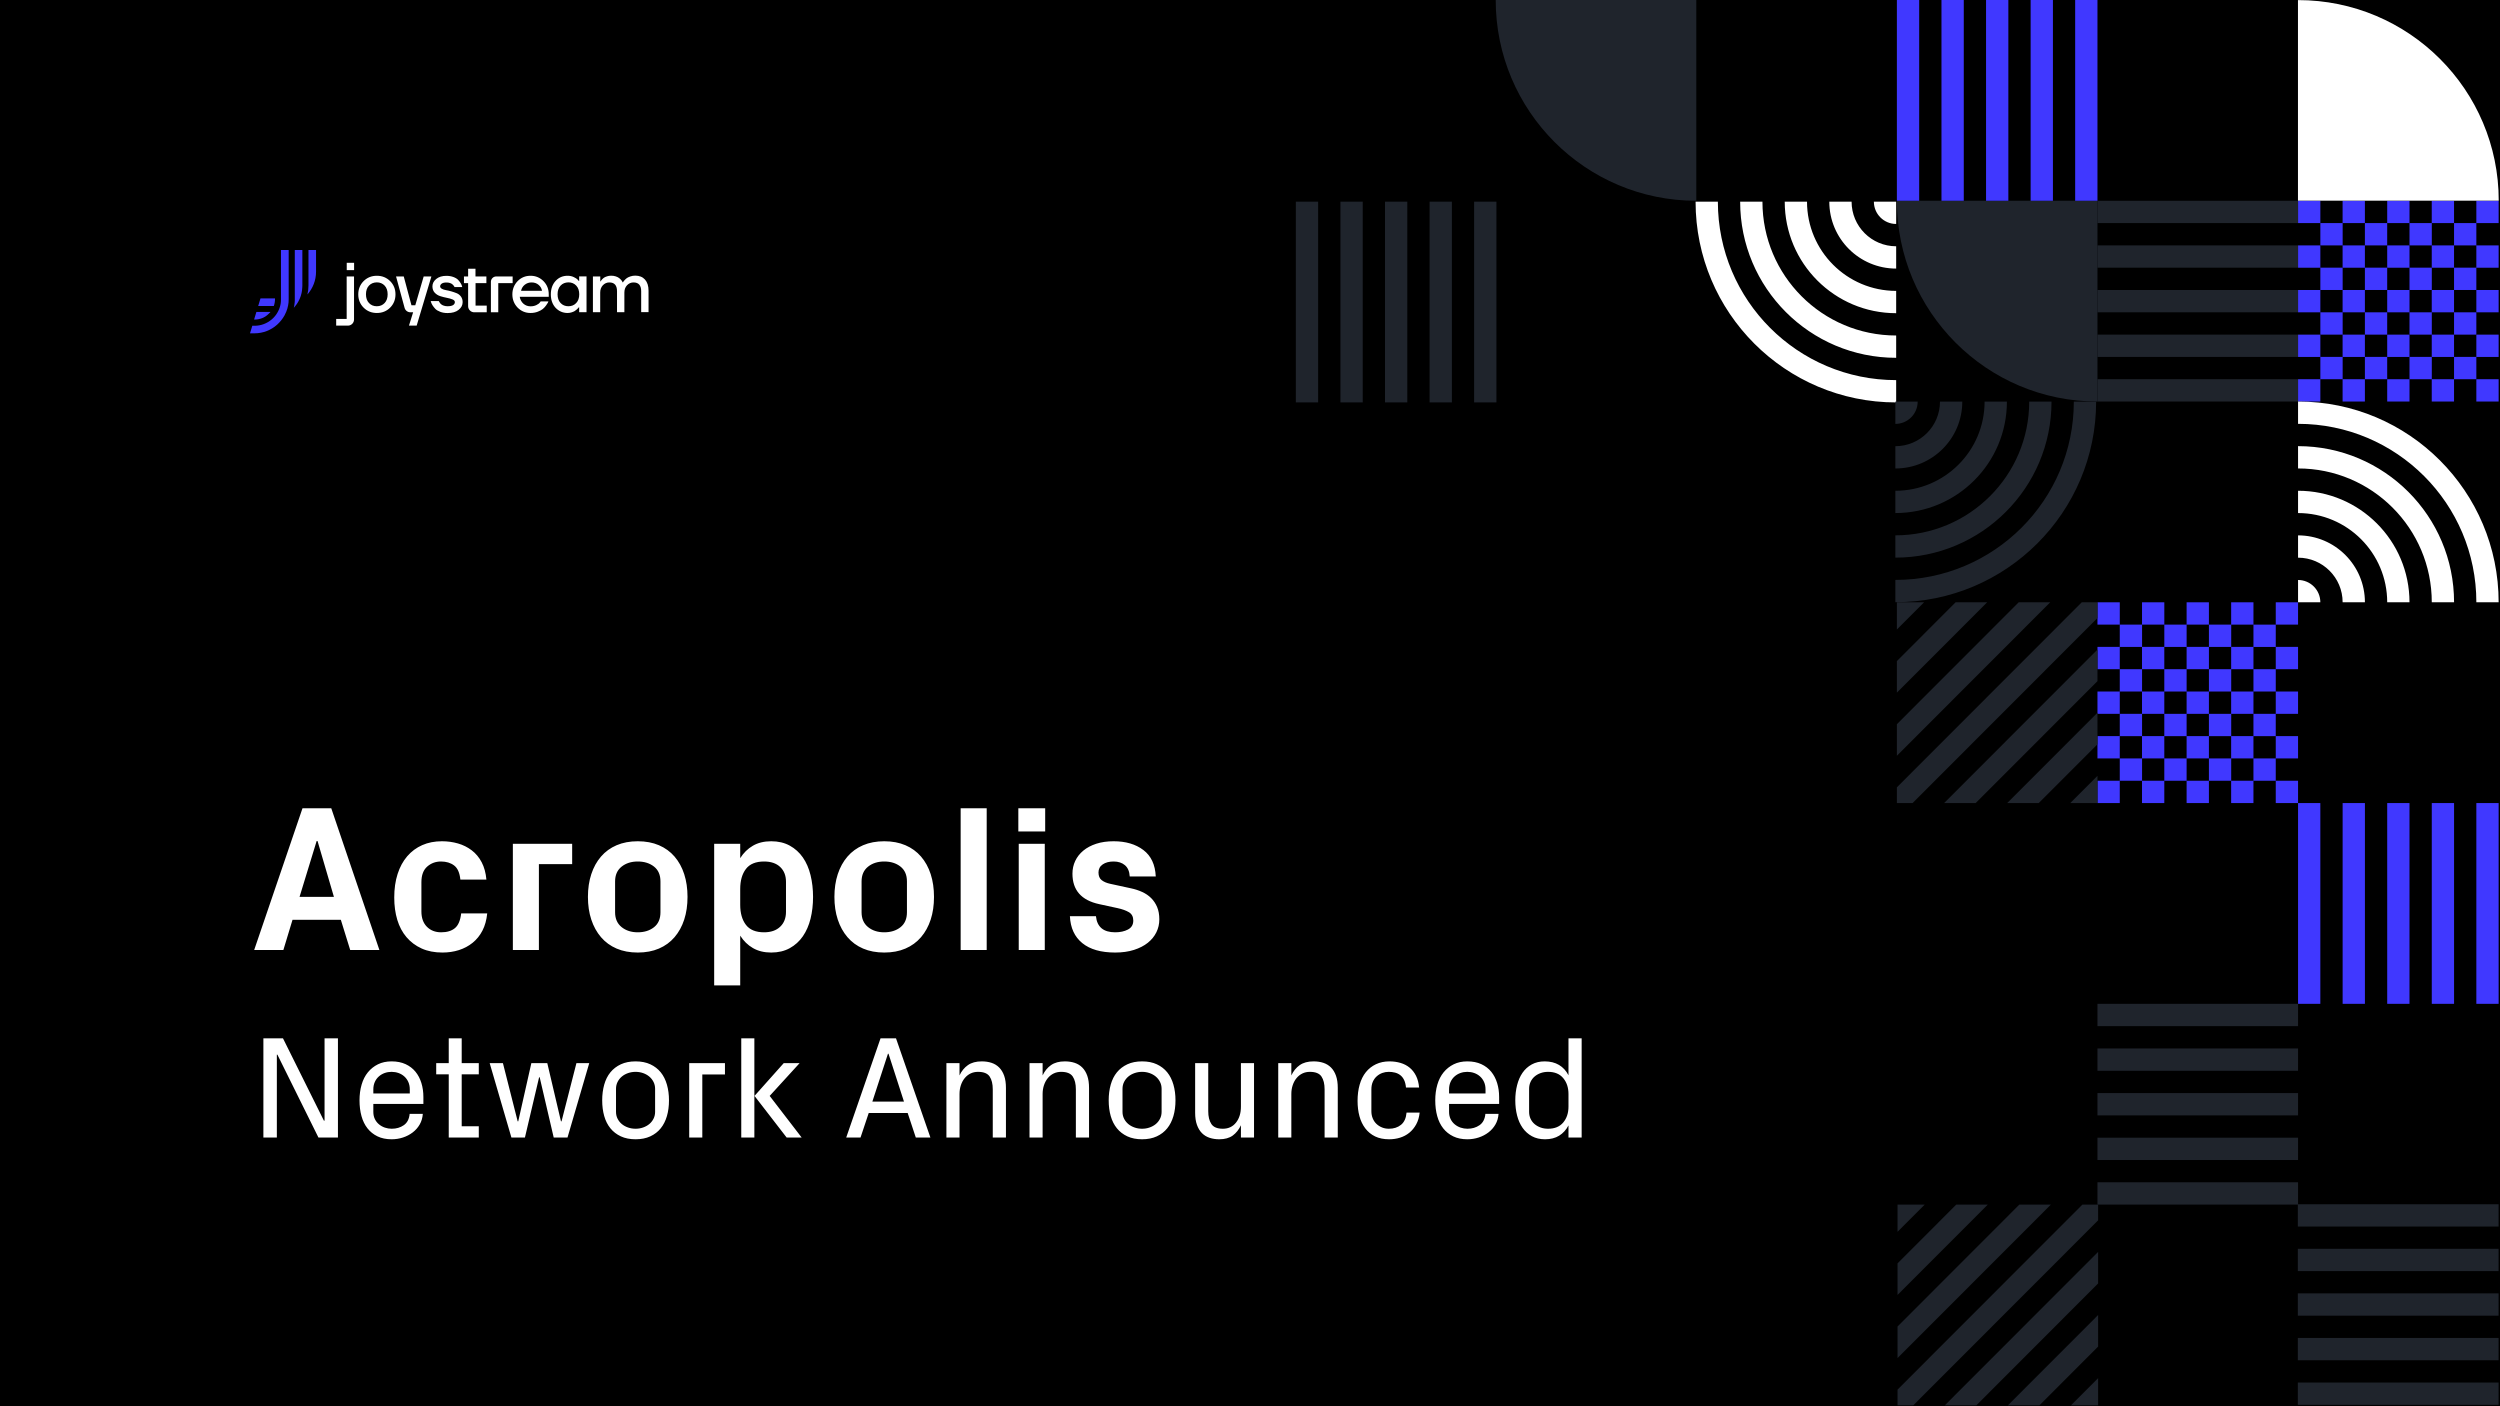 <svg xmlns="http://www.w3.org/2000/svg" width="1200" height="675" viewBox="0 0 1200 675">
  <g fill="none" fill-rule="evenodd">
    <path fill="#000" d="M0 0H1200V675H0z"/>
    <g transform="matrix(1 0 0 -1 622 675)">
      <path fill="#4038FF" fill-rule="nonzero" d="M491.769 482.265L481.066 482.265 481.066 492.978 491.769 492.978zM502.472 492.978L491.769 492.978 491.769 503.691 502.472 503.691zM513.149 482.265L502.446 482.265 502.446 492.978 513.149 492.978zM491.769 503.664L481.066 503.664 481.066 514.377 491.769 514.377z"/>
      <path fill="#4038FF" fill-rule="nonzero" d="M513.149 503.664L502.446 503.664 502.446 514.377 513.149 514.377zM523.852 492.978L513.149 492.978 513.149 503.691 523.852 503.691zM502.472 514.377L491.769 514.377 491.769 525.09 502.472 525.09zM491.769 525.09L481.066 525.09 481.066 535.803 491.769 535.803zM513.149 525.09L502.446 525.09 502.446 535.803 513.149 535.803zM523.852 514.377L513.149 514.377 513.149 525.09 523.852 525.09zM502.472 535.808L491.769 535.808 491.769 546.521 502.472 546.521zM491.769 546.494L481.066 546.494 481.066 557.207 491.769 557.207z"/>
      <path fill="#4038FF" fill-rule="nonzero" d="M513.149 546.494L502.446 546.494 502.446 557.207 513.149 557.207zM523.852 535.808L513.149 535.808 513.149 546.521 523.852 546.521zM502.472 557.207L491.769 557.207 491.769 567.92 502.472 567.92zM491.769 567.92L481.066 567.92 481.066 578.633 491.769 578.633zM513.149 567.92L502.446 567.92 502.446 578.633 513.149 578.633zM523.852 557.207L513.149 557.207 513.149 567.92 523.852 567.92zM534.561 482.265L523.858 482.265 523.858 492.978 534.561 492.978zM545.265 492.978L534.561 492.978 534.561 503.691 545.265 503.691zM555.941 482.265L545.238 482.265 545.238 492.978 555.941 492.978zM534.561 503.664L523.858 503.664 523.858 514.377 534.561 514.377z"/>
      <path fill="#4038FF" fill-rule="nonzero" d="M555.941 503.664L545.238 503.664 545.238 514.377 555.941 514.377zM566.645 492.978L555.941 492.978 555.941 503.691 566.645 503.691zM545.265 514.377L534.561 514.377 534.561 525.09 545.265 525.09zM534.561 525.09L523.858 525.09 523.858 535.803 534.561 535.803zM555.941 525.09L545.238 525.09 545.238 535.803 555.941 535.803zM566.645 514.377L555.941 514.377 555.941 525.09 566.645 525.09zM545.265 535.808L534.561 535.808 534.561 546.521 545.265 546.521zM534.561 546.494L523.858 546.494 523.858 557.207 534.561 557.207z"/>
      <path fill="#4038FF" fill-rule="nonzero" d="M555.941 546.494L545.238 546.494 545.238 557.207 555.941 557.207zM566.645 535.808L555.941 535.808 555.941 546.521 566.645 546.521zM545.265 557.207L534.561 557.207 534.561 567.92 545.265 567.92zM534.561 567.92L523.858 567.92 523.858 578.633 534.561 578.633zM555.941 567.92L545.238 567.92 545.238 578.633 555.941 578.633zM577.348 482.265L566.645 482.265 566.645 492.978 577.348 492.978zM577.348 503.664L566.645 503.664 566.645 514.377 577.348 514.377zM577.348 525.09L566.645 525.09 566.645 535.803 577.348 535.803zM577.348 546.494L566.645 546.494 566.645 557.207 577.348 557.207zM577.348 567.92L566.645 567.92 566.645 578.633 577.348 578.633zM566.645 557.207L555.941 557.207 555.941 567.92 566.645 567.92z"/>
      <path fill="#4038FF" d="M459.66 321.669L448.983 321.669 448.983 332.355 459.66 332.355 459.66 343.068 448.983 343.068 448.983 353.781 459.66 353.781 459.66 364.467 470.363 364.467 470.363 375.179 459.66 375.179 459.66 364.493 448.983 364.493 448.983 375.179 459.66 375.179 459.66 385.898 448.956 385.898 448.956 375.185 438.28 375.185 438.28 364.499 427.577 364.499 427.577 375.185 416.873 375.185 416.873 364.499 406.197 364.499 406.197 375.185 416.873 375.185 416.873 385.898 406.169 385.898 406.169 375.185 395.493 375.185 395.493 385.898 384.784 385.898 384.784 375.185 395.487 375.185 395.487 364.499 384.784 364.499 384.784 353.786 395.487 353.786 395.487 343.073 384.784 343.073 384.784 332.36 395.487 332.36 395.487 321.674 395.487 321.648 406.164 321.648 406.164 310.962 416.867 310.962 416.867 321.648 427.571 321.648 427.571 310.962 438.275 310.962 438.275 321.648 448.951 321.648 448.951 310.962 459.654 310.962 459.654 321.648 470.358 321.648 470.358 332.36 459.654 332.36 459.654 321.669 459.66 321.669zM395.487 321.643L395.487 310.956 384.784 310.956 384.784 321.669 395.487 321.669 395.487 321.643zM427.571 375.185L427.571 385.898 438.275 385.898 438.275 375.185 427.571 375.185zM459.66 353.786L459.66 343.073 470.363 343.073 470.363 353.786 459.66 353.786zM406.164 364.473L395.487 364.473 395.487 353.786 406.164 353.786 406.164 364.473zM406.191 310.956L406.191 300.243 416.867 300.243 416.867 310.956 427.571 310.956 427.571 300.243 438.275 300.243 438.275 310.956 448.978 310.956 448.978 300.243 459.654 300.243 459.654 310.956 470.358 310.956 470.358 300.243 459.654 300.243 459.654 289.53 448.951 289.53 448.951 300.243 438.275 300.243 438.275 289.53 427.571 289.53 427.571 300.243 416.867 300.243 416.867 289.53 406.164 289.53 406.164 300.243 395.487 300.243 395.487 289.53 384.784 289.53 384.784 300.243 395.487 300.243 395.487 310.956 406.191 310.956zM448.951 332.355L448.951 343.068 438.275 343.068 438.275 332.355 448.951 332.355zM427.571 332.355L427.571 321.669 438.275 321.669 438.275 332.355 427.571 332.355zM416.867 332.355L427.571 332.355 427.571 343.068 416.867 343.068 416.867 332.355zM416.867 332.355L406.191 332.355 406.191 321.669 416.867 321.669 416.867 332.355zM416.867 353.786L406.191 353.786 406.191 343.073 416.867 343.073 416.867 353.786zM427.571 353.786L427.571 364.473 416.867 364.473 416.867 353.786 427.571 353.786zM438.28 353.786L427.577 353.786 427.577 343.073 438.28 343.073 438.28 353.786zM438.28 353.786L448.956 353.786 448.956 364.473 438.28 364.473 438.28 353.786zM406.164 343.073L406.164 332.36 395.487 332.36 395.487 343.073 406.164 343.073zM481.066 375.185L470.363 375.185 470.363 385.898 481.066 385.898 481.066 375.185zM470.363 353.786L481.066 353.786 481.066 364.499 470.363 364.499 470.363 353.786zM481.066 332.355L470.363 332.355 470.363 343.068 481.066 343.068 481.066 332.355zM470.363 310.956L481.066 310.956 481.066 321.669 470.363 321.669 470.363 310.956zM470.363 289.53L481.066 289.53 481.066 300.243 470.363 300.243 470.363 289.53zM566.645 289.53L577.348 289.53 577.348 193.163 566.645 193.163 566.645 289.53zM555.952 289.53L545.254 289.53 545.254 193.163 555.952 193.163 555.952 289.53zM534.556 289.53L523.858 289.53 523.858 193.163 534.556 193.163 534.556 289.53zM502.462 289.53L513.16 289.53 513.16 193.163 502.462 193.163 502.462 289.53zM491.764 289.53L481.066 289.53 481.066 193.163 491.764 193.163 491.764 289.53z"/>
      <path fill="#1F242C" d="M481.066 492.978L481.066 482.265 384.784 482.265 384.784 492.978 481.066 492.978zM481.066 503.68L481.066 514.388 384.784 514.388 384.784 503.68 481.066 503.68zM481.066 525.095L481.066 535.803 384.784 535.803 384.784 525.095 481.066 525.095zM481.066 557.218L481.066 546.51 384.784 546.51 384.784 557.218 481.066 557.218zM481.066 567.925L481.066 578.633 384.784 578.633 384.784 567.925 481.066 567.925zM481.066 182.45L481.066 193.163 384.784 193.163 384.784 182.45 481.066 182.45zM481.066 150.322L481.066 139.61 384.784 139.61 384.784 150.322 481.066 150.322zM481.066 118.195L481.066 128.907 384.784 128.907 384.784 118.195 481.066 118.195zM481.066 96.796L481.066 107.509 384.784 107.509 384.784 96.796 481.066 96.796zM481.066 171.737L481.066 161.025 384.784 161.025 384.784 171.737 481.066 171.737z"/>
      <path fill="#FFF" d="M566.65,385.898 L577.348,385.898 C577.348,439.119 534.24,482.265 481.066,482.265 L481.066,471.558 C528.335,471.558 566.65,433.209 566.65,385.898 Z M545.254,385.898 L555.952,385.898 C555.952,427.293 522.424,460.85 481.066,460.85 L481.066,450.143 C516.514,450.143 545.254,421.377 545.254,385.898 Z M534.556,385.898 L523.858,385.898 C523.858,409.55 504.698,428.728 481.066,428.728 L481.066,439.435 C510.608,439.435 534.556,415.467 534.556,385.898 Z M502.462,385.898 L513.16,385.898 C513.16,403.64 498.792,418.02 481.066,418.02 L481.066,407.313 C492.882,407.313 502.462,397.724 502.462,385.898 Z M481.066,385.898 L491.764,385.898 C491.764,391.814 486.977,396.605 481.066,396.605 L481.066,385.898 Z"/>
      <path fill="#FFF" d="M277.462,481.837 L288.16,481.837 C288.16,535.058 245.052,578.204 191.878,578.204 L191.878,567.497 C239.147,567.497 277.462,529.148 277.462,481.837 Z M256.066,481.837 L266.764,481.837 C266.764,523.232 233.236,556.789 191.878,556.789 L191.878,546.082 C227.326,546.082 256.066,517.316 256.066,481.837 Z M245.368,481.837 L234.67,481.837 C234.67,505.489 215.51,524.667 191.878,524.667 L191.878,535.374 C221.421,535.374 245.368,511.406 245.368,481.837 Z M213.274,481.837 L223.972,481.837 C223.972,499.579 209.605,513.959 191.878,513.959 L191.878,503.252 C203.694,503.252 213.274,493.663 213.274,481.837 Z M191.878,481.837 L202.576,481.837 C202.576,487.753 197.789,492.544 191.878,492.544 L191.878,481.837 Z" transform="rotate(-180 240.019 530.02)"/>
      <path fill="#1F242C" d="M298.515,482.265 L287.817,482.265 C287.817,429.044 330.925,385.898 384.099,385.898 L384.099,396.605 C336.83,396.605 298.515,434.954 298.515,482.265 Z M319.911,482.265 L309.213,482.265 C309.213,440.87 342.741,407.313 384.099,407.313 L384.099,418.02 C348.651,418.02 319.911,446.786 319.911,482.265 Z M330.61,482.265 L341.308,482.265 C341.308,458.612 360.467,439.435 384.099,439.435 L384.099,428.728 C354.557,428.728 330.61,452.696 330.61,482.265 Z M362.703,482.265 L352.006,482.265 C352.006,464.522 366.373,450.143 384.099,450.143 L384.099,460.85 C372.283,460.85 362.703,470.439 362.703,482.265 Z M384.099,482.265 L373.401,482.265 C373.401,476.35 378.188,471.558 384.099,471.558 L384.099,482.265 Z" transform="rotate(90 335.958 434.082)"/>
      <path fill="#FFF" fill-rule="nonzero" d="M481.066,578.633 L481.066,675 L577.348,675 C577.348,621.779 534.24,578.633 481.066,578.633 Z" transform="rotate(90 529.207 626.816)"/>
      <path fill="#1F242C" fill-rule="nonzero" d="M95.939 675L192.221 675 192.221 578.633C139.047 578.633 95.939 621.779 95.939 675zM288.503 578.633L384.784 578.633 384.784 482.265C331.61 482.265 288.503 525.411 288.503 578.633z"/>
      <path fill="#4038FF" d="M299.206,675 L288.503,675 L288.503,578.633 L299.206,578.633 L299.206,675 Z M331.305,675 L342.008,675 L342.008,578.633 L331.305,578.633 L331.305,675 Z M363.404,675 L352.701,675 L352.701,578.633 L363.404,578.633 L363.404,675 Z M384.784,675 L374.081,675 L374.081,578.633 L384.784,578.633 L384.784,675 Z M309.909,675 L320.612,675 L320.612,578.633 L309.909,578.633 L309.909,675 Z"/>
      <path fill="#1F242C" d="M491.703,97 L481,97 L481,0.633 L491.703,0.633 L491.703,97 Z M523.803,97 L534.506,97 L534.506,0.633 L523.803,0.633 L523.803,97 Z M555.902,97 L545.199,97 L545.199,0.633 L555.902,0.633 L555.902,97 Z M577.282,97 L566.579,97 L566.579,0.633 L577.282,0.633 L577.282,97 Z M502.406,97 L513.11,97 L513.11,0.633 L502.406,0.633 L502.406,97 Z" transform="rotate(90 529.14 48.816)"/>
      <path fill="#1F242C" d="M10.703 578.204L0 578.204 0 481.837 10.703 481.837 10.703 578.204zM42.803 578.204L53.506 578.204 53.506 481.837 42.803 481.837 42.803 578.204zM74.902 578.204L64.199 578.204 64.199 481.837 74.902 481.837 74.902 578.204zM96.282 578.204L85.579 578.204 85.579 481.837 96.282 481.837 96.282 578.204zM21.406 578.204L32.11 578.204 32.11 481.837 21.406 481.837 21.406 578.204zM384.784 378.349L384.784 385.898 377.242 385.898 288.503 297.08 288.503 289.53 296.044 289.53 384.784 378.349zM288.503 312.23L288.503 327.382 346.967 385.898 362.104 385.898 288.503 312.23zM288.503 357.683L288.503 342.533 331.829 385.898 316.691 385.898 288.503 357.683zM288.503 385.898L301.554 385.898 288.503 372.835 288.503 385.898zM311.182 289.53L326.32 289.53 384.784 348.046 384.784 363.198 311.182 289.53zM356.595 289.53L341.457 289.53 384.784 332.896 384.784 317.745 356.595 289.53zM384.784 302.594L371.732 289.53 384.784 289.53 384.784 302.594zM385.099 89.247L385.099 96.796 377.557 96.796 288.817 7.978 288.817.428 296.359.428 385.099 89.247zM288.817 23.128L288.817 38.28 347.282 96.796 362.419 96.796 288.817 23.128zM288.817 68.581L288.817 53.43 332.144 96.796 317.006 96.796 288.817 68.581zM288.817 96.796L301.868 96.796 288.817 83.733 288.817 96.796zM311.497.428L326.634.428 385.099 58.944 385.099 74.096 311.497.428zM356.91.428L341.772.428 385.099 43.794 385.099 28.643 356.91.428zM385.099 13.491L372.047.428 385.099.428 385.099 13.491z"/>
    </g>
    <path fill="#FFF" d="M305.083,509.462 C307.795,509.462 310.153,509.929 312.158,510.863 C314.163,511.798 315.827,513.079 317.148,514.708 C318.47,516.338 319.461,518.309 320.122,520.622 C320.783,522.934 321.113,525.447 321.113,528.158 C321.113,530.915 320.783,533.433 320.122,535.712 C319.461,537.991 318.47,539.95 317.148,541.591 C315.827,543.231 314.158,544.519 312.141,545.453 C310.125,546.387 307.772,546.854 305.083,546.854 C302.371,546.854 300.013,546.387 298.008,545.453 C296.003,544.519 294.334,543.231 293,541.591 C291.667,539.95 290.676,537.991 290.027,535.712 C289.377,533.433 289.053,530.915 289.053,528.158 C289.053,525.447 289.377,522.934 290.027,520.622 C290.676,518.309 291.667,516.338 293,514.708 C294.334,513.079 296.003,511.798 298.008,510.863 C300.013,509.929 302.371,509.462 305.083,509.462 Z M187.949,509.462 C190.524,509.462 192.769,509.906 194.683,510.795 C196.597,511.684 198.18,512.897 199.434,514.435 C200.687,515.973 201.632,517.779 202.271,519.853 C202.909,521.926 203.228,524.159 203.228,526.552 L203.228,529.901 L179.199,529.901 L179.199,533.695 C179.199,534.994 179.444,536.145 179.934,537.147 C180.424,538.15 181.09,538.999 181.934,539.694 C182.777,540.389 183.722,540.913 184.771,541.266 C185.819,541.619 186.901,541.796 188.018,541.796 C190.251,541.796 192.187,541.226 193.828,540.087 C195.469,538.948 196.403,537.136 196.631,534.652 L202.954,534.652 C202.817,536.566 202.316,538.27 201.45,539.762 C200.584,541.255 199.462,542.525 198.083,543.573 C196.705,544.621 195.15,545.43 193.418,546 C191.686,546.57 189.863,546.854 187.949,546.854 C185.374,546.854 183.124,546.387 181.199,545.453 C179.273,544.519 177.667,543.231 176.379,541.591 C175.092,539.95 174.135,537.991 173.508,535.712 C172.882,533.433 172.568,530.915 172.568,528.158 C172.568,525.447 172.904,522.934 173.577,520.622 C174.249,518.309 175.251,516.338 176.584,514.708 C177.917,513.079 179.53,511.798 181.421,510.863 C183.312,509.929 185.488,509.462 187.949,509.462 Z M759.194,498.388 L759.194,546 L752.871,546 L752.871,540.189 C751.755,542.331 750.262,543.978 748.394,545.128 C746.525,546.279 744.269,546.854 741.626,546.854 C739.211,546.854 737.109,546.365 735.32,545.385 C733.531,544.405 732.044,543.072 730.859,541.386 C729.674,539.7 728.792,537.723 728.21,535.456 C727.629,533.188 727.339,530.756 727.339,528.158 C727.339,525.583 727.629,523.151 728.21,520.861 C728.792,518.571 729.663,516.588 730.825,514.914 C731.987,513.239 733.457,511.911 735.234,510.932 C737.012,509.952 739.085,509.462 741.455,509.462 C744.121,509.462 746.411,510.032 748.325,511.171 C750.239,512.31 751.755,513.962 752.871,516.127 L752.871,498.388 L759.194,498.388 Z M548.203,509.462 C550.915,509.462 553.273,509.929 555.278,510.863 C557.284,511.798 558.947,513.079 560.269,514.708 C561.59,516.338 562.581,518.309 563.242,520.622 C563.903,522.934 564.233,525.447 564.233,528.158 C564.233,530.915 563.903,533.433 563.242,535.712 C562.581,537.991 561.59,539.95 560.269,541.591 C558.947,543.231 557.278,544.519 555.261,545.453 C553.245,546.387 550.892,546.854 548.203,546.854 C545.492,546.854 543.133,546.387 541.128,545.453 C539.123,544.519 537.454,543.231 536.121,541.591 C534.788,539.95 533.796,537.991 533.147,535.712 C532.498,533.433 532.173,530.915 532.173,528.158 C532.173,525.447 532.498,522.934 533.147,520.622 C533.796,518.309 534.788,516.338 536.121,514.708 C537.454,513.079 539.123,511.798 541.128,510.863 C543.133,509.929 545.492,509.462 548.203,509.462 Z M579.956,510.316 L579.956,533.388 C579.956,535.963 580.457,538.008 581.46,539.523 C582.463,541.038 584.297,541.796 586.963,541.796 C589.629,541.796 591.742,540.805 593.303,538.822 C594.864,536.84 595.645,534.288 595.645,531.166 L595.645,510.316 L601.934,510.316 L601.934,546 L595.645,546 L595.645,540.121 C594.665,542.217 593.355,543.864 591.714,545.06 C590.073,546.256 587.909,546.854 585.22,546.854 C583.579,546.854 582.047,546.621 580.623,546.154 C579.198,545.687 577.974,544.94 576.948,543.915 C575.923,542.89 575.12,541.568 574.539,539.95 C573.958,538.332 573.667,536.384 573.667,534.105 L573.667,510.316 L579.956,510.316 Z M704.302,509.462 C706.877,509.462 709.121,509.906 711.035,510.795 C712.949,511.684 714.533,512.897 715.786,514.435 C717.039,515.973 717.985,517.779 718.623,519.853 C719.261,521.926 719.58,524.159 719.58,526.552 L719.58,529.901 L695.552,529.901 L695.552,533.695 C695.552,534.994 695.797,536.145 696.287,537.147 C696.777,538.15 697.443,538.999 698.286,539.694 C699.129,540.389 700.075,540.913 701.123,541.266 C702.171,541.619 703.254,541.796 704.37,541.796 C706.603,541.796 708.54,541.226 710.181,540.087 C711.821,538.948 712.756,537.136 712.983,534.652 L719.307,534.652 C719.17,536.566 718.669,538.27 717.803,539.762 C716.937,541.255 715.815,542.525 714.436,543.573 C713.057,544.621 711.502,545.43 709.771,546 C708.039,546.57 706.216,546.854 704.302,546.854 C701.727,546.854 699.477,546.387 697.551,545.453 C695.626,544.519 694.019,543.231 692.732,541.591 C691.444,539.95 690.487,537.991 689.861,535.712 C689.234,533.433 688.921,530.915 688.921,528.158 C688.921,525.447 689.257,522.934 689.929,520.622 C690.601,518.309 691.604,516.338 692.937,514.708 C694.27,513.079 695.882,511.798 697.773,510.863 C699.665,509.929 701.841,509.462 704.302,509.462 Z M666.943,509.462 C668.812,509.462 670.578,509.707 672.241,510.197 C673.905,510.687 675.363,511.444 676.616,512.47 C677.869,513.495 678.895,514.8 679.692,516.383 C680.49,517.967 680.98,519.841 681.162,522.006 L674.873,522.006 C674.736,520.57 674.434,519.368 673.967,518.4 C673.5,517.431 672.891,516.657 672.139,516.076 C671.387,515.495 670.532,515.084 669.575,514.845 C668.618,514.606 667.627,514.486 666.602,514.486 C665.531,514.486 664.505,514.663 663.525,515.016 C662.546,515.369 661.657,515.899 660.859,516.605 C660.062,517.312 659.43,518.189 658.962,519.237 C658.495,520.285 658.262,521.505 658.262,522.895 L658.262,533.388 C658.262,534.641 658.484,535.797 658.928,536.857 C659.373,537.917 659.982,538.805 660.757,539.523 C661.532,540.241 662.42,540.799 663.423,541.198 C664.425,541.597 665.508,541.796 666.67,541.796 C668.994,541.796 670.931,541.169 672.48,539.916 C674.03,538.663 674.919,536.703 675.146,534.037 L681.436,534.037 C681.208,536.225 680.649,538.122 679.761,539.728 C678.872,541.334 677.773,542.667 676.462,543.727 C675.152,544.787 673.671,545.573 672.019,546.085 C670.367,546.598 668.63,546.854 666.807,546.854 C664.186,546.854 661.936,546.399 660.056,545.487 C658.176,544.576 656.604,543.288 655.339,541.625 C654.075,539.962 653.14,538.013 652.537,535.78 C651.933,533.547 651.631,531.098 651.631,528.432 C651.631,525.583 651.967,522.98 652.639,520.622 C653.311,518.263 654.303,516.269 655.613,514.64 C656.923,513.011 658.535,511.741 660.449,510.829 C662.363,509.918 664.528,509.462 666.943,509.462 Z M241.406,510.316 L248.481,538.241 L248.755,538.241 L255.044,510.316 L262.7,510.316 L269.263,538.241 L269.536,538.241 L276.68,510.316 L282.832,510.316 L272.407,546 L265.776,546 L259.043,517.084 L258.77,517.084 L251.968,546 L245.474,546 L235.049,510.316 L241.406,510.316 Z M135.825,498.388 L155.479,537.934 L155.786,537.934 L155.786,498.388 L162.212,498.388 L162.212,546 L152.847,546 L133.159,506.249 L132.886,506.249 L132.886,546 L126.426,546 L126.426,498.388 L135.825,498.388 Z M630.508,509.462 C632.24,509.462 633.812,509.695 635.225,510.163 C636.637,510.63 637.856,511.376 638.882,512.401 C639.907,513.427 640.705,514.743 641.274,516.349 C641.844,517.956 642.129,519.909 642.129,522.211 L642.129,546 L635.806,546 L635.806,522.895 C635.806,520.274 635.304,518.218 634.302,516.725 C633.299,515.233 631.442,514.486 628.73,514.486 C627.432,514.486 626.247,514.743 625.176,515.255 C624.105,515.768 623.171,516.503 622.373,517.46 C621.576,518.417 620.955,519.551 620.51,520.861 C620.066,522.171 619.844,523.601 619.844,525.15 L619.844,546 L613.555,546 L613.555,510.316 L619.844,510.316 L619.844,516.195 C620.824,514.099 622.168,512.453 623.877,511.256 C625.586,510.06 627.796,509.462 630.508,509.462 Z M511.118,509.462 C512.85,509.462 514.422,509.695 515.835,510.163 C517.248,510.63 518.467,511.376 519.492,512.401 C520.518,513.427 521.315,514.743 521.885,516.349 C522.454,517.956 522.739,519.909 522.739,522.211 L522.739,546 L516.416,546 L516.416,522.895 C516.416,520.274 515.915,518.218 514.912,516.725 C513.909,515.233 512.052,514.486 509.341,514.486 C508.042,514.486 506.857,514.743 505.786,515.255 C504.715,515.768 503.781,516.503 502.983,517.46 C502.186,518.417 501.565,519.551 501.121,520.861 C500.676,522.171 500.454,523.601 500.454,525.15 L500.454,546 L494.165,546 L494.165,510.316 L500.454,510.316 L500.454,516.195 C501.434,514.099 502.778,512.453 504.487,511.256 C506.196,510.06 508.407,509.462 511.118,509.462 Z M471.23,509.462 C472.962,509.462 474.534,509.695 475.947,510.163 C477.36,510.63 478.579,511.376 479.604,512.401 C480.63,513.427 481.427,514.743 481.997,516.349 C482.567,517.956 482.852,519.909 482.852,522.211 L482.852,546 L476.528,546 L476.528,522.895 C476.528,520.274 476.027,518.218 475.024,516.725 C474.022,515.233 472.165,514.486 469.453,514.486 C468.154,514.486 466.969,514.743 465.898,515.255 C464.827,515.768 463.893,516.503 463.096,517.46 C462.298,518.417 461.677,519.551 461.233,520.861 C460.789,522.171 460.566,523.601 460.566,525.15 L460.566,546 L454.277,546 L454.277,510.316 L460.566,510.316 L460.566,516.195 C461.546,514.099 462.891,512.453 464.6,511.256 C466.309,510.06 468.519,509.462 471.23,509.462 Z M430.078,498.388 L446.587,546 L439.58,546 L435.684,534.242 L416.987,534.242 L413.057,546 L406.187,546 L422.661,498.388 L430.078,498.388 Z M383.799,510.316 L369.443,526.039 L384.79,546 L377.578,546 L362.163,526.039 L376.177,510.316 L383.799,510.316 Z M362.095,498.388 L362.095,546 L355.806,546 L355.806,498.388 L362.095,498.388 Z M347.979,510.316 L347.979,515.751 L337.109,515.751 L337.109,546 L330.82,546 L330.82,510.316 L347.979,510.316 Z M221.616,498.388 L221.616,510.316 L229.819,510.316 L229.819,515.683 L221.616,515.683 L221.616,540.6 L229.819,540.6 L229.819,546 L215.396,546 L215.396,515.683 L209.38,515.683 L209.38,510.316 L215.396,510.316 L215.396,498.388 L221.616,498.388 Z M548.203,514.486 C546.95,514.486 545.748,514.686 544.597,515.084 C543.446,515.483 542.45,516.036 541.606,516.742 C540.763,517.449 540.085,518.303 539.573,519.306 C539.06,520.308 538.804,521.413 538.804,522.621 L538.804,533.695 C538.804,534.903 539.06,536.008 539.573,537.011 C540.085,538.013 540.763,538.862 541.606,539.557 C542.45,540.252 543.441,540.799 544.58,541.198 C545.719,541.597 546.927,541.796 548.203,541.796 C549.456,541.796 550.653,541.597 551.792,541.198 C552.931,540.799 553.923,540.252 554.766,539.557 C555.609,538.862 556.287,538.013 556.799,537.011 C557.312,536.008 557.568,534.903 557.568,533.695 L557.568,522.621 C557.568,521.413 557.312,520.308 556.799,519.306 C556.287,518.303 555.609,517.449 554.766,516.742 C553.923,516.036 552.931,515.483 551.792,515.084 C550.653,514.686 549.456,514.486 548.203,514.486 Z M305.083,514.486 C303.83,514.486 302.628,514.686 301.477,515.084 C300.326,515.483 299.329,516.036 298.486,516.742 C297.643,517.449 296.965,518.303 296.453,519.306 C295.94,520.308 295.684,521.413 295.684,522.621 L295.684,533.695 C295.684,534.903 295.94,536.008 296.453,537.011 C296.965,538.013 297.643,538.862 298.486,539.557 C299.329,540.252 300.321,540.799 301.46,541.198 C302.599,541.597 303.807,541.796 305.083,541.796 C306.336,541.796 307.533,541.597 308.672,541.198 C309.811,540.799 310.802,540.252 311.646,539.557 C312.489,538.862 313.167,538.013 313.679,537.011 C314.192,536.008 314.448,534.903 314.448,533.695 L314.448,522.621 C314.448,521.413 314.192,520.308 313.679,519.306 C313.167,518.303 312.489,517.449 311.646,516.742 C310.802,516.036 309.811,515.483 308.672,515.084 C307.533,514.686 306.336,514.486 305.083,514.486 Z M743.096,514.486 C741.797,514.486 740.595,514.686 739.49,515.084 C738.385,515.483 737.422,516.036 736.602,516.742 C735.781,517.449 735.138,518.303 734.67,519.306 C734.203,520.308 733.97,521.413 733.97,522.621 L733.97,533.695 C733.97,534.903 734.203,536.008 734.67,537.011 C735.138,538.013 735.781,538.862 736.602,539.557 C737.422,540.252 738.379,540.799 739.473,541.198 C740.566,541.597 741.774,541.796 743.096,541.796 C746.263,541.796 748.684,540.793 750.359,538.788 C752.034,536.783 752.871,534.242 752.871,531.166 L752.871,525.15 C752.871,522.074 752.034,519.528 750.359,517.511 C748.684,515.495 746.263,514.486 743.096,514.486 Z M426.489,505.805 L426.216,505.805 L418.73,528.773 L433.906,528.773 L426.489,505.805 Z M704.302,514.486 C703.14,514.486 702.035,514.674 700.986,515.05 C699.938,515.426 699.004,515.979 698.184,516.708 C697.363,517.437 696.72,518.326 696.252,519.374 C695.785,520.422 695.552,521.596 695.552,522.895 L695.552,524.877 L713.052,524.877 L713.052,522.895 C713.052,521.596 712.818,520.422 712.351,519.374 C711.884,518.326 711.246,517.437 710.437,516.708 C709.628,515.979 708.694,515.426 707.634,515.05 C706.575,514.674 705.464,514.486 704.302,514.486 Z M187.949,514.486 C186.787,514.486 185.682,514.674 184.634,515.05 C183.586,515.426 182.651,515.979 181.831,516.708 C181.011,517.437 180.367,518.326 179.9,519.374 C179.433,520.422 179.199,521.596 179.199,522.895 L179.199,524.877 L196.699,524.877 L196.699,522.895 C196.699,521.596 196.466,520.422 195.999,519.374 C195.531,518.326 194.893,517.437 194.084,516.708 C193.276,515.979 192.341,515.426 191.282,515.05 C190.222,514.674 189.111,514.486 187.949,514.486 Z M370.195,403.803 C373.581,403.803 376.543,404.503 379.082,405.902 C381.621,407.302 383.721,409.198 385.381,411.591 C387.041,413.983 388.27,416.815 389.067,420.087 C389.865,423.358 390.264,426.833 390.264,430.512 C390.264,434.255 389.865,437.738 389.067,440.961 C388.27,444.184 387.041,446.999 385.381,449.408 C383.721,451.817 381.621,453.721 379.082,455.121 C376.543,456.521 373.581,457.221 370.195,457.221 C366.81,457.221 363.88,456.505 361.406,455.072 C358.932,453.64 356.898,451.654 355.303,449.115 L355.303,472.992 L342.803,472.992 L342.803,405.023 L355.303,405.023 L355.303,411.908 C356.898,409.369 358.924,407.383 361.382,405.951 C363.84,404.519 366.777,403.803 370.195,403.803 Z M424.443,403.803 C428.252,403.803 431.637,404.437 434.6,405.707 C437.562,406.977 440.06,408.791 442.095,411.151 C444.129,413.511 445.675,416.327 446.733,419.599 C447.791,422.87 448.32,426.508 448.32,430.512 C448.32,434.516 447.791,438.145 446.733,441.4 C445.675,444.656 444.129,447.471 442.095,449.848 C440.06,452.224 437.562,454.047 434.6,455.316 C431.637,456.586 428.252,457.221 424.443,457.221 C420.635,457.221 417.249,456.586 414.287,455.316 C411.325,454.047 408.827,452.224 406.792,449.848 C404.757,447.471 403.203,444.656 402.129,441.4 C401.055,438.145 400.518,434.516 400.518,430.512 C400.518,426.508 401.055,422.87 402.129,419.599 C403.203,416.327 404.757,413.511 406.792,411.151 C408.827,408.791 411.325,406.977 414.287,405.707 C417.249,404.437 420.635,403.803 424.443,403.803 Z M306.133,403.803 C309.941,403.803 313.327,404.437 316.289,405.707 C319.251,406.977 321.75,408.791 323.784,411.151 C325.819,413.511 327.365,416.327 328.423,419.599 C329.481,422.87 330.01,426.508 330.01,430.512 C330.01,434.516 329.481,438.145 328.423,441.4 C327.365,444.656 325.819,447.471 323.784,449.848 C321.75,452.224 319.251,454.047 316.289,455.316 C313.327,456.586 309.941,457.221 306.133,457.221 C302.324,457.221 298.939,456.586 295.977,455.316 C293.014,454.047 290.516,452.224 288.481,449.848 C286.447,447.471 284.893,444.656 283.818,441.4 C282.744,438.145 282.207,434.516 282.207,430.512 C282.207,426.508 282.744,422.87 283.818,419.599 C284.893,416.327 286.447,413.511 288.481,411.151 C290.516,408.791 293.014,406.977 295.977,405.707 C298.939,404.437 302.324,403.803 306.133,403.803 Z M212.139,403.803 C214.808,403.803 217.363,404.153 219.805,404.853 C222.246,405.552 224.451,406.651 226.421,408.148 C228.39,409.646 229.985,411.558 231.206,413.886 C232.427,416.213 233.184,418.988 233.477,422.211 L220.977,422.211 C220.651,418.956 219.65,416.693 217.974,415.424 C216.297,414.154 214.189,413.52 211.65,413.52 C209.111,413.52 206.914,414.333 205.059,415.961 C203.203,417.589 202.275,420.095 202.275,423.48 L202.275,437.494 C202.275,440.619 203.154,443.069 204.912,444.843 C206.67,446.617 208.949,447.504 211.748,447.504 C214.548,447.504 216.753,446.837 218.364,445.502 C219.976,444.167 220.977,441.807 221.367,438.422 L233.867,438.422 C233.542,441.612 232.777,444.371 231.572,446.698 C230.368,449.026 228.797,450.971 226.86,452.533 C224.923,454.096 222.726,455.268 220.269,456.049 C217.811,456.83 215.182,457.221 212.383,457.221 C208.574,457.221 205.238,456.57 202.373,455.268 C199.508,453.965 197.091,452.159 195.122,449.848 C193.153,447.536 191.68,444.77 190.703,441.547 C189.727,438.324 189.238,434.744 189.238,430.805 C189.238,426.605 189.775,422.838 190.85,419.501 C191.924,416.164 193.462,413.332 195.464,411.005 C197.466,408.677 199.867,406.895 202.666,405.658 C205.466,404.421 208.623,403.803 212.139,403.803 Z M534.551,403.803 C540.345,403.803 545.098,405.202 548.809,408.002 C552.52,410.801 554.505,415.033 554.766,420.697 L542.266,420.697 C542.135,418.288 541.37,416.49 539.971,415.302 C538.571,414.114 536.764,413.52 534.551,413.52 C532.402,413.52 530.653,413.983 529.302,414.911 C527.951,415.839 527.275,417.133 527.275,418.793 C527.275,420.453 527.788,421.682 528.813,422.479 C529.839,423.277 531.182,423.855 532.842,424.213 L542.949,426.41 C544.805,426.801 546.571,427.379 548.247,428.144 C549.924,428.909 551.364,429.893 552.568,431.098 C553.773,432.302 554.725,433.734 555.425,435.395 C556.125,437.055 556.475,439.024 556.475,441.303 C556.475,443.516 556.003,445.583 555.059,447.504 C554.115,449.424 552.747,451.101 550.957,452.533 C549.167,453.966 546.953,455.105 544.316,455.951 C541.68,456.798 538.669,457.221 535.283,457.221 C528.48,457.221 523.223,455.715 519.512,452.704 C515.801,449.693 513.815,445.388 513.555,439.789 L526.055,439.789 C526.576,444.932 529.652,447.504 535.283,447.504 C537.692,447.504 539.743,447.056 541.436,446.161 C543.128,445.266 543.975,443.842 543.975,441.889 C543.975,440.033 543.275,438.69 541.875,437.86 C540.475,437.03 538.636,436.371 536.357,435.883 L527.568,433.979 C519.04,432.123 514.775,427.257 514.775,419.379 C514.775,417.165 515.223,415.115 516.118,413.227 C517.013,411.339 518.307,409.695 520,408.295 C521.693,406.895 523.76,405.797 526.201,404.999 C528.643,404.201 531.426,403.803 534.551,403.803 Z M473.613,387.982 L473.613,456 L461.113,456 L461.113,387.982 L473.613,387.982 Z M274.639,405.023 L274.639,414.789 L258.672,414.789 L258.672,456 L246.172,456 L246.172,405.023 L274.639,405.023 Z M501.494,405.023 L501.494,456 L488.994,456 L488.994,405.023 L501.494,405.023 Z M159.014,387.982 L182.109,456 L168.096,456 L163.604,441.498 L140.41,441.498 L136.016,456 L122.002,456 L145.195,387.982 L159.014,387.982 Z M366.777,413.52 C362.773,413.52 359.86,414.716 358.037,417.108 C356.214,419.501 355.303,422.699 355.303,426.703 L355.303,434.32 C355.303,438.324 356.214,441.522 358.037,443.915 C359.86,446.308 362.773,447.504 366.777,447.504 C370.033,447.504 372.596,446.617 374.468,444.843 C376.34,443.069 377.275,440.684 377.275,437.689 L377.275,423.285 C377.275,420.29 376.348,417.914 374.492,416.156 C372.637,414.398 370.065,413.52 366.777,413.52 Z M424.443,413.52 C421.318,413.52 418.722,414.35 416.655,416.01 C414.588,417.67 413.555,420.03 413.555,423.09 L413.555,437.885 C413.555,440.945 414.588,443.313 416.655,444.989 C418.722,446.666 421.318,447.504 424.443,447.504 C427.568,447.504 430.164,446.69 432.231,445.062 C434.299,443.435 435.332,441.042 435.332,437.885 L435.332,423.09 C435.332,419.965 434.299,417.589 432.231,415.961 C430.164,414.333 427.568,413.52 424.443,413.52 Z M306.133,413.52 C303.008,413.52 300.412,414.35 298.345,416.01 C296.278,417.67 295.244,420.03 295.244,423.09 L295.244,437.885 C295.244,440.945 296.278,443.313 298.345,444.989 C300.412,446.666 303.008,447.504 306.133,447.504 C309.258,447.504 311.854,446.69 313.921,445.062 C315.988,443.435 317.021,441.042 317.021,437.885 L317.021,423.09 C317.021,419.965 315.988,417.589 313.921,415.961 C311.854,414.333 309.258,413.52 306.133,413.52 Z M152.422,403.705 L151.982,403.705 L143.779,430.512 L160.283,430.512 L152.422,403.705 Z M501.689,387.982 L501.689,399.115 L488.799,399.115 L488.799,387.982 L501.689,387.982 Z"/>
    <g fill-rule="nonzero" transform="translate(120 120)">
      <path fill="#FFF" d="M41.367,36.3 L41.367,33.1 L46.4,33.1 L46.4,12.7 L49.933,12.7 L49.933,33.367 C49.933,34.967 48.633,36.3 47,36.3 L41.367,36.3 Z M54.533,27.667 C52.833,25.967 51.967,23.833 51.967,21.3 C51.967,18.767 52.833,16.633 54.533,14.933 C56.233,13.233 58.367,12.367 60.9,12.367 C63.433,12.367 65.533,13.233 67.267,14.933 C68.967,16.633 69.833,18.767 69.833,21.3 C69.833,23.833 68.967,25.967 67.267,27.667 C65.567,29.367 63.433,30.233 60.9,30.233 C58.333,30.233 56.233,29.367 54.533,27.667 Z M57.1,17.1 C56.133,18.133 55.667,19.533 55.667,21.267 C55.667,23 56.133,24.4 57.1,25.433 C58.067,26.467 59.333,27 60.867,27 C62.4,27 63.667,26.467 64.633,25.433 C65.6,24.4 66.067,23 66.067,21.267 C66.067,19.533 65.6,18.133 64.633,17.1 C63.667,16.067 62.4,15.533 60.867,15.533 C59.333,15.567 58.067,16.067 57.1,17.1 Z M70.1,12.7 L73.8,12.7 L77.5,26.533 L79.333,26.533 L83.367,12.7 L87.067,12.7 L80,36.3 L76.3,36.3 L78.3,29.9 L77,29.9 C75.7,29.9 74.533,29.033 74.2,27.767 L70.1,12.7 Z M86.733,24.5 L90.6,24.5 C90.633,24.567 90.667,24.667 90.733,24.767 C90.8,24.867 90.933,25.067 91.133,25.367 C91.333,25.667 91.6,25.933 91.867,26.133 C92.133,26.367 92.567,26.567 93.067,26.733 C93.6,26.9 94.167,27 94.8,27 C96.033,27 96.933,26.8 97.5,26.433 C98.067,26.067 98.333,25.567 98.333,25 C98.333,24.467 97.967,24.033 97.233,23.733 C96.5,23.433 95.6,23.167 94.533,22.967 C93.467,22.767 92.433,22.5 91.367,22.167 C90.3,21.833 89.433,21.3 88.667,20.5 C87.933,19.7 87.567,18.7 87.567,17.433 C87.567,16.1 88.167,14.9 89.4,13.9 C90.633,12.9 92.267,12.4 94.267,12.4 C95.533,12.4 96.633,12.6 97.633,12.967 C98.633,13.333 99.367,13.8 99.867,14.3 C100.367,14.833 100.767,15.367 101.1,15.9 C101.433,16.433 101.633,16.867 101.733,17.267 L101.867,17.8 L98.167,17.8 C98.133,17.733 98.1,17.667 98.067,17.567 C98.033,17.467 97.9,17.3 97.7,17.033 C97.5,16.767 97.3,16.567 97.033,16.367 C96.767,16.167 96.4,16 95.933,15.833 C95.467,15.667 94.9,15.6 94.3,15.6 C93.3,15.6 92.567,15.767 92.033,16.133 C91.533,16.5 91.267,16.933 91.267,17.467 C91.267,17.9 91.533,18.3 92.067,18.6 C92.6,18.9 93.267,19.133 94.067,19.267 C94.867,19.4 95.733,19.6 96.667,19.867 C97.6,20.133 98.433,20.433 99.267,20.767 C100.067,21.1 100.733,21.633 101.267,22.367 C101.8,23.1 102.067,24 102.067,25.033 C102.067,26.467 101.433,27.7 100.133,28.733 C98.833,29.767 97.067,30.267 94.833,30.267 C93.5,30.267 92.333,30.067 91.3,29.667 C90.267,29.267 89.467,28.8 88.933,28.233 C88.4,27.667 87.967,27.1 87.6,26.533 C87.267,25.967 87.033,25.5 86.933,25.133 L86.733,24.5 Z M102.7,15.9 L102.7,12.7 L104.7,12.7 L104.7,9 L108.233,9 L108.233,12.7 L113.467,12.7 L113.467,15.9 L108.267,15.9 L108.267,26.7 L113.633,26.7 L113.633,29.9 L107.633,29.9 C106.033,29.9 104.7,28.6 104.7,26.967 L104.7,15.9 L102.7,15.9 Z M119.167,15.9 L119.167,29.9 L115.633,29.9 L115.633,15.267 C115.633,13.867 116.767,12.7 118.2,12.7 L119.167,12.7 L126.067,12.7 L126.067,15.9 L119.167,15.9 Z M128.467,27.667 C126.8,25.933 125.933,23.8 125.933,21.3 C125.933,18.8 126.8,16.667 128.467,14.933 C130.167,13.2 132.233,12.367 134.667,12.367 C137.1,12.367 139.167,13.233 140.867,14.933 C142.567,16.667 143.4,18.767 143.4,21.3 L143.4,22.467 L129.467,22.467 C129.7,23.867 130.333,24.967 131.267,25.8 C132.233,26.633 133.367,27.033 134.667,27.033 C135.733,27.033 136.633,26.833 137.467,26.433 C138.267,26.033 138.833,25.633 139.1,25.233 L139.533,24.667 L143.233,24.667 C143.2,24.833 143.1,25.033 143,25.267 C142.9,25.5 142.6,25.967 142.133,26.6 C141.667,27.233 141.167,27.8 140.567,28.3 C140,28.767 139.167,29.233 138.1,29.633 C137.033,30.033 135.9,30.233 134.633,30.233 C132.233,30.233 130.167,29.367 128.467,27.667 Z M130.1,19.6 L140.167,19.6 C140,18.5 139.467,17.533 138.567,16.767 C137.667,15.967 136.533,15.567 135.133,15.567 C133.933,15.567 132.833,15.933 131.9,16.667 C130.967,17.4 130.367,18.367 130.1,19.6 Z M146.7,27.767 C145.167,26.1 144.4,23.933 144.4,21.3 C144.4,18.667 145.167,16.5 146.7,14.833 C148.233,13.167 150.167,12.367 152.467,12.367 C153.533,12.367 154.5,12.567 155.4,13 C156.3,13.433 156.933,13.833 157.3,14.233 L157.833,14.867 L158,14.867 L158,12.667 L161.533,12.667 L161.533,29.867 L158,29.867 L158,27.5 L157.833,27.5 C157.8,27.567 157.7,27.667 157.6,27.8 C157.5,27.933 157.267,28.133 156.933,28.467 C156.6,28.767 156.233,29.067 155.867,29.3 C155.5,29.533 154.967,29.733 154.367,29.933 C153.733,30.133 153.1,30.233 152.467,30.233 C150.2,30.233 148.267,29.4 146.7,27.767 Z M164.6,29.9 L164.6,12.7 L168.133,12.7 L168.133,15.067 L168.3,15.067 C168.333,15 168.4,14.9 168.467,14.767 C168.533,14.633 168.7,14.433 169,14.1 C169.3,13.8 169.6,13.5 169.967,13.267 C170.3,13.033 170.8,12.833 171.4,12.633 C172,12.433 172.667,12.333 173.333,12.333 C174.133,12.333 174.9,12.433 175.567,12.667 C176.267,12.9 176.8,13.167 177.167,13.467 C177.567,13.767 177.9,14.1 178.167,14.4 C178.433,14.7 178.6,14.967 178.7,15.2 L178.867,15.533 L179.033,15.533 C179.067,15.433 179.133,15.333 179.233,15.167 C179.3,15.033 179.533,14.767 179.867,14.4 C180.2,14.033 180.567,13.733 180.967,13.433 C181.367,13.167 181.933,12.9 182.633,12.667 C183.367,12.433 184.1,12.3 184.933,12.3 C186.9,12.3 188.467,12.933 189.6,14.2 C190.733,15.467 191.3,17.233 191.3,19.567 L191.3,29.833 L187.767,29.833 L187.767,19.767 C187.767,16.967 186.533,15.567 184.067,15.567 C182.867,15.567 181.833,16.033 180.967,16.933 C180.1,17.867 179.7,19.033 179.7,20.433 L179.7,29.867 L176.167,29.867 L176.167,19.767 C176.167,16.967 174.933,15.567 172.467,15.567 C171.267,15.567 170.233,16.033 169.367,16.933 C168.5,17.867 168.1,19.033 168.1,20.433 L168.1,29.867 L164.6,29.867 L164.6,29.9 Z M46.433,6.133 L46.433,9.667 L49.967,9.667 L49.967,6.133 L46.433,6.133 Z M149.067,17.1 C148.1,18.133 147.633,19.533 147.633,21.267 C147.633,23 148.1,24.4 149.067,25.433 C150.033,26.467 151.3,27 152.833,27 C154.367,27 155.633,26.467 156.6,25.433 C157.567,24.4 158.033,23 158.033,21.267 C158.033,19.533 157.567,18.133 156.6,17.1 C155.633,16.067 154.367,15.533 152.833,15.533 C151.3,15.567 150.033,16.067 149.067,17.1 Z"/>
      <g fill="#4038FF">
        <path d="M28.067 2.7000624e-13L31.7 2.7000624e-13 31.7 10.433C31.7 14.6 30.133 18.433 27.567 21.333 27.9 19.933 28.067 18.5 28.067 17L28.067 2.7000624e-13zM9.8 29.767C9.7 29.866 9.633 29.966 9.533 30.067 9.5 30.1 9.467 30.133 9.433 30.166 9.333 30.267 9.267 30.366 9.167 30.433 9.133 30.466 9.067 30.533 9.033 30.567 8.933 30.666 8.833 30.767 8.7 30.866 8.567 31 8.433 31.1 8.3 31.233 8.167 31.366 8.033 31.466 7.867 31.567 7.733 31.666 7.6 31.767 7.467 31.866 7.133 32.066 6.8 32.267 6.467 32.433 6.4 32.467 6.333 32.5 6.233 32.533 6.133 32.566 6.067 32.6 6 32.633 5.9 32.666 5.833 32.7 5.733 32.733 5.567 32.8 5.4 32.867 5.2 32.933 5.2 32.933 5.2 32.933 5.167 32.933 5 33 4.833 33.033 4.667 33.066L4.633 33.066C4.467 33.1 4.3 33.166 4.133 33.2 3.933 33.233 3.7 33.3 3.5 33.3 3.433 33.3 3.367 33.333 3.3 33.333L3.267 33.333C3.067 33.367 2.9 33.367 2.7 33.367 2.6 33.367 2.5 33.367 2.4 33.367 2.3 33.367 2.2 33.367 2.1 33.367L1.967 33.367 3.067 29.733 9.8 29.733 9.8 29.767zM25.133-7.10542736e-15L25.133 17C25.133 17.267 25.133 17.567 25.1 17.833 25.1 17.967 25.1 18.1 25.067 18.233 25.067 18.367 25.033 18.5 25.033 18.633 25.033 18.767 25 18.9 25 19.033 25 19.133 24.967 19.267 24.967 19.367L24.967 19.4C24.967 19.433 24.967 19.467 24.967 19.467 24.933 19.6 24.933 19.733 24.9 19.833 24.867 19.967 24.867 20.1 24.833 20.2L24.833 20.233C24.8 20.333 24.8 20.433 24.767 20.533 24.767 20.567 24.767 20.567 24.767 20.6 24.667 21 24.567 21.433 24.433 21.833 24.4 21.933 24.367 22.067 24.333 22.167 24.3 22.3 24.267 22.4 24.2 22.533 24.167 22.667 24.1 22.767 24.067 22.867 24.033 23 23.967 23.1 23.933 23.2 23.9 23.333 23.833 23.433 23.8 23.533 23.767 23.633 23.7 23.767 23.633 23.867 23.6 23.967 23.533 24.1 23.467 24.2 23.4 24.3 23.367 24.433 23.3 24.533 23.267 24.633 23.2 24.7 23.167 24.8 23.067 25 22.967 25.167 22.833 25.367 22.733 25.533 22.633 25.7 22.533 25.833 22.467 25.967 22.4 26.067 22.3 26.167 22.267 26.233 22.2 26.3 22.167 26.333 22.067 26.467 22 26.567 21.9 26.667 21.8 26.8 21.7 26.9 21.633 27.033 21.433 27.267 21.233 27.5 21.033 27.733 21.067 27.6 21.1 27.467 21.133 27.333 21.167 27.233 21.167 27.133 21.2 27.033 21.2 27.033 21.2 27.033 21.2 27 21.2 26.967 21.2 26.967 21.2 26.933 21.233 26.8 21.233 26.667 21.267 26.533 21.3 26.367 21.333 26.2 21.333 26.067 21.333 25.967 21.367 25.867 21.367 25.8 21.367 25.7 21.4 25.633 21.4 25.533 21.433 25.367 21.433 25.2 21.467 25 21.467 24.967 21.467 24.967 21.467 24.933 21.467 24.9 21.467 24.9 21.467 24.867 21.467 24.733 21.5 24.633 21.5 24.5 21.5 24.4 21.5 24.3 21.5 24.2L21.5 24.333C21.5 24.233 21.5 24.133 21.5 24.033 21.5 23.867 21.5 23.733 21.5 23.567L21.5-7.10542736e-15 25.133-7.10542736e-15z"/>
        <path d="M18.567,0 L18.567,23.567 C18.567,24.133 18.533,24.667 18.5,25.2 C18.467,25.667 18.4,26.1 18.3,26.567 C18.1,27.633 17.8,28.667 17.4,29.633 C17.167,30.233 16.867,30.833 16.567,31.4 C15.633,33.067 14.433,34.567 13.033,35.833 C10.133,38.433 6.3,40 2.133,40 L-9.23705556e-14,40 L1.1,36.367 L2.167,36.367 C5.3,36.367 8.167,35.233 10.367,33.367 C11.567,32.367 12.567,31.167 13.3,29.8 C13.5,29.467 13.667,29.1 13.833,28.733 C14.1,28.133 14.3,27.533 14.467,26.9 C14.667,26.2 14.8,25.467 14.833,24.733 C14.867,24.367 14.867,24 14.867,23.633 L14.867,0 L18.567,0 Z"/>
        <path d="M12,23.2 L12,23.567 C12,23.867 12,24.167 11.967,24.433 C11.9,25 11.833,25.567 11.667,26.1 C11.6,26.367 11.533,26.634 11.433,26.867 L3.933,26.867 L5.033,23.233 L12,23.233 L12,23.2 Z"/>
      </g>
    </g>
  </g>
</svg>
